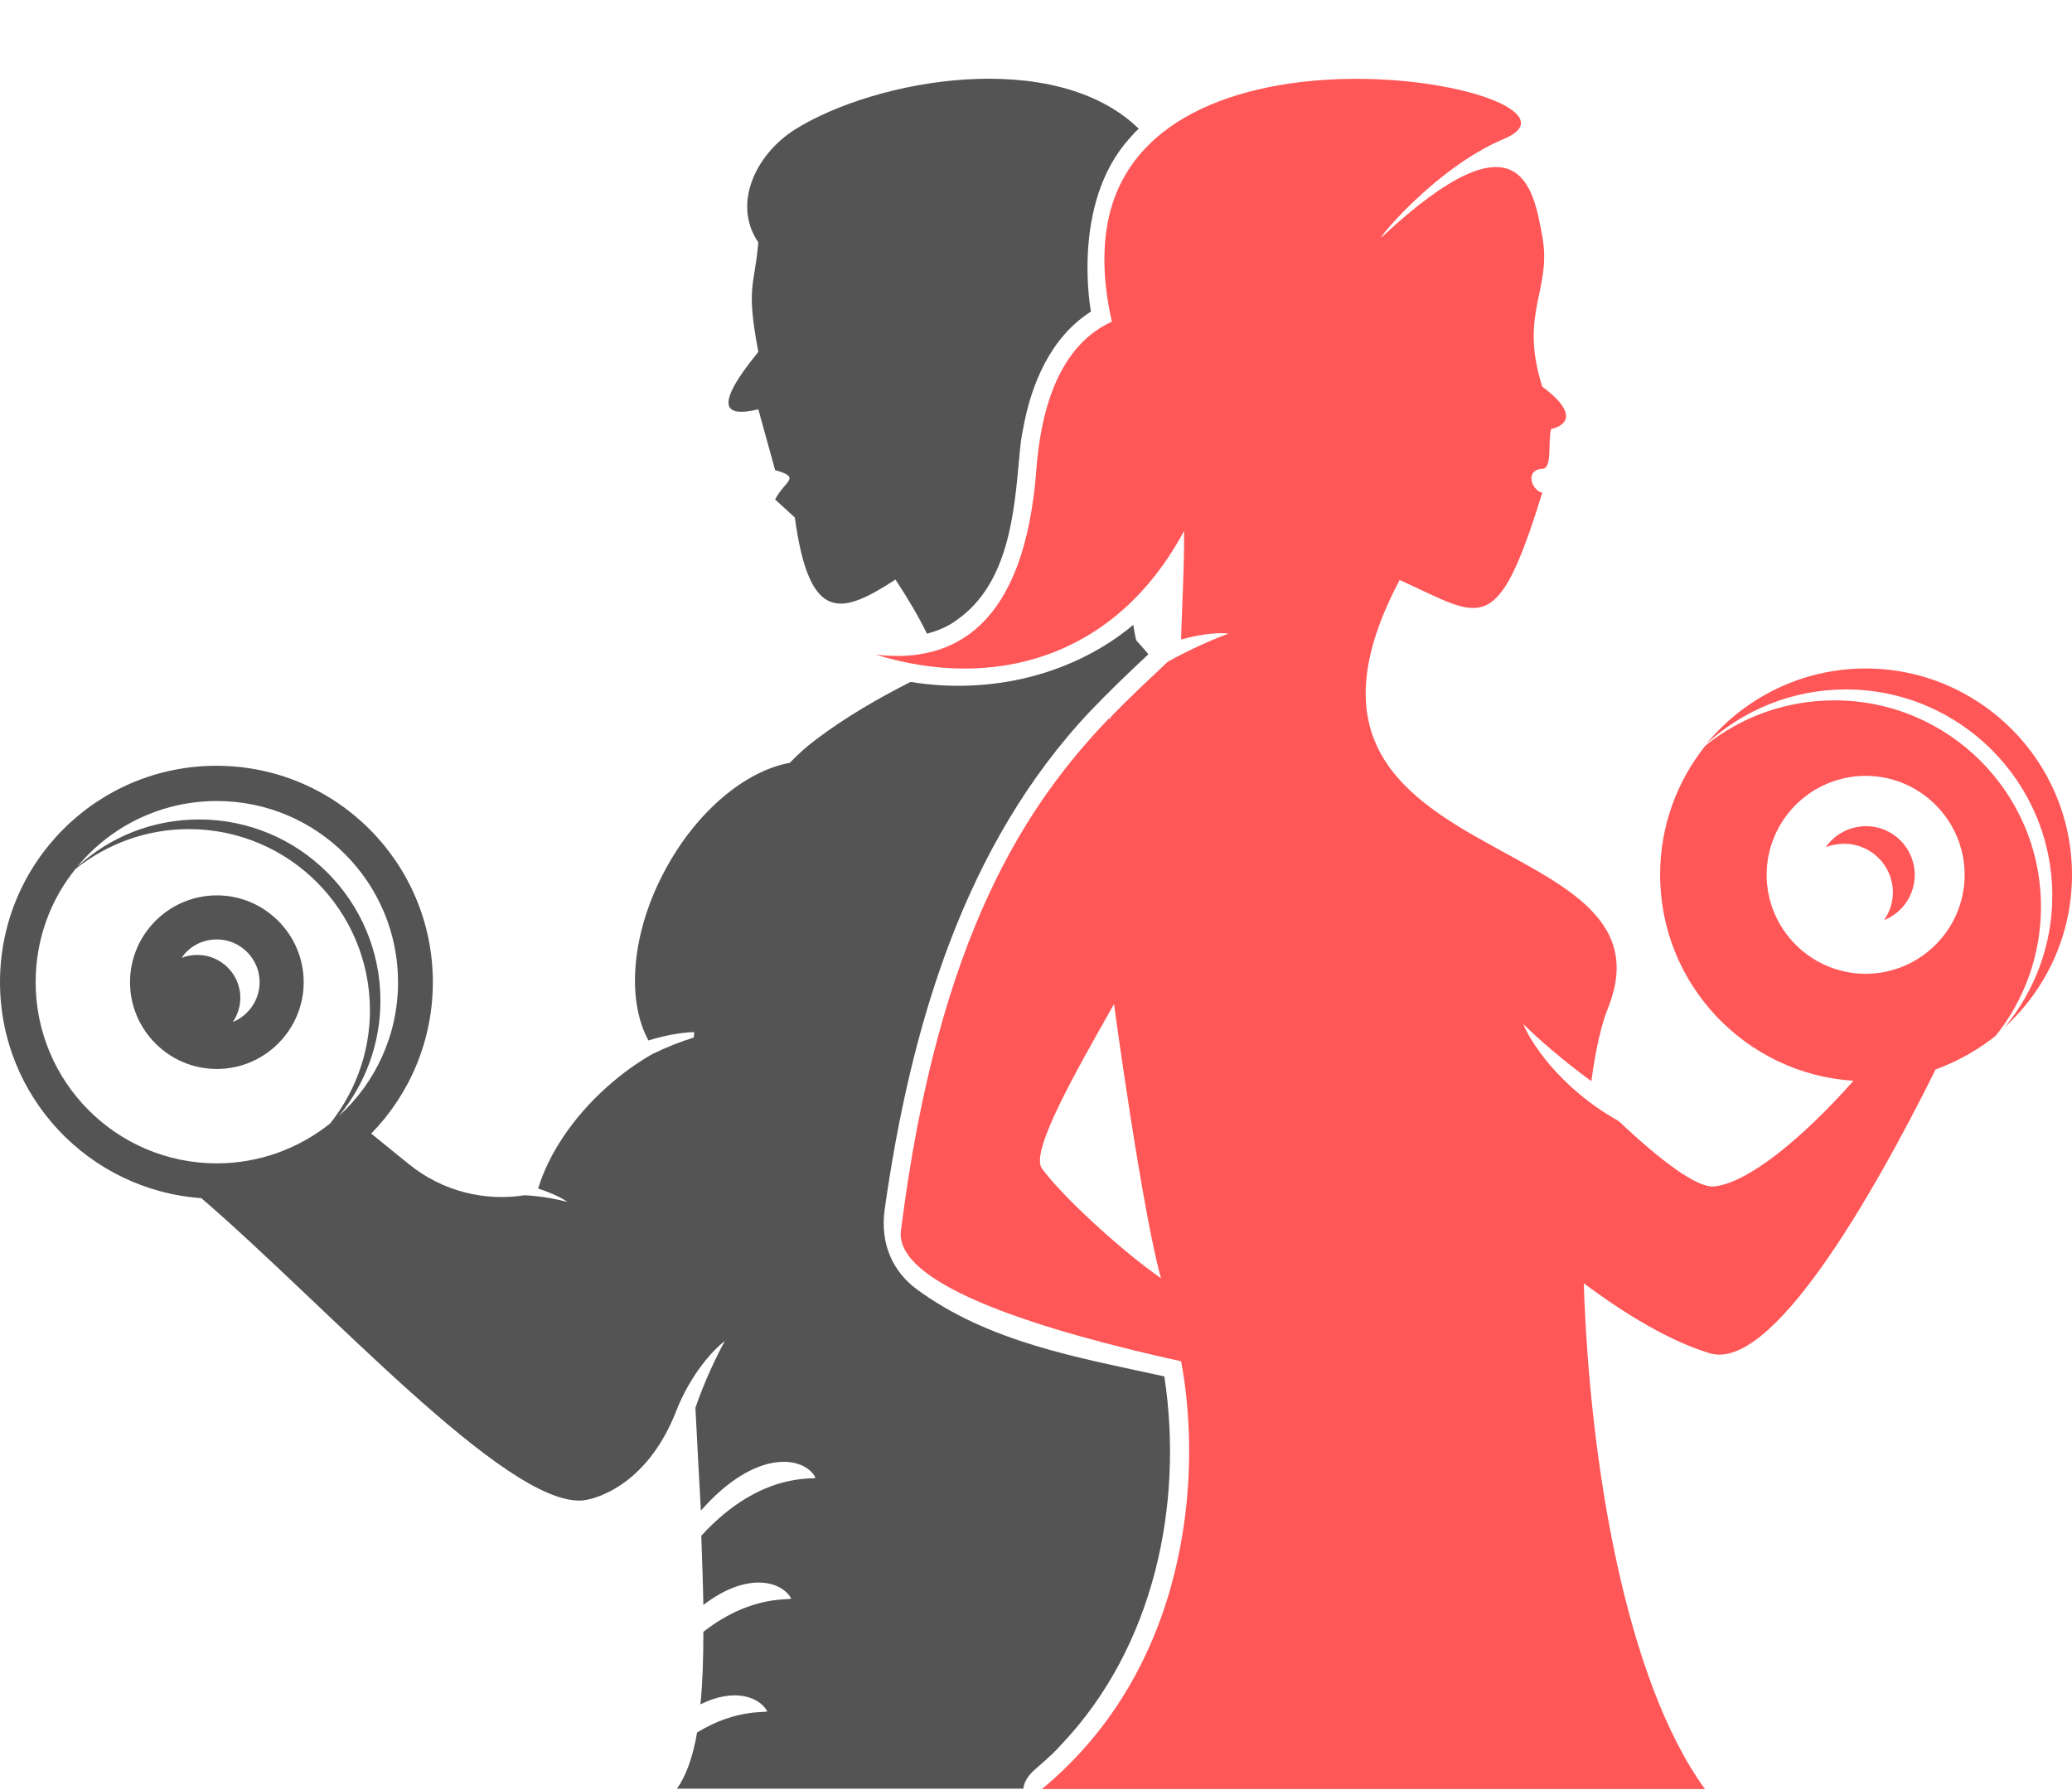 <svg xmlns="http://www.w3.org/2000/svg" xmlns:xlink="http://www.w3.org/1999/xlink" width="500" zoomAndPan="magnify" viewBox="0 0 375 324" height="432" preserveAspectRatio="xMidYMid meet" version="1.0"><defs><g/></defs><g fill="#ff5757" fill-opacity="1"><g transform="translate(193.473, 167.577)"><g><path d="M 5.094 0 L 3.766 0 L 3.766 -10.25 L 0.141 -10.25 L 0.141 -11.422 L 8.703 -11.422 L 8.703 -10.25 L 5.094 -10.25 Z M 5.094 0 "/></g></g></g><g fill="#ff5757" fill-opacity="1"><g transform="translate(202.323, 167.577)"><g><path d="M 5 0.156 C 3.727 0.156 2.727 -0.227 2 -1 C 1.27 -1.77 0.906 -2.844 0.906 -4.219 C 0.906 -5.594 1.242 -6.688 1.922 -7.5 C 2.598 -8.312 3.508 -8.719 4.656 -8.719 C 5.727 -8.719 6.578 -8.363 7.203 -7.656 C 7.828 -6.957 8.141 -6.031 8.141 -4.875 L 8.141 -4.047 L 2.25 -4.047 C 2.27 -3.047 2.52 -2.285 3 -1.766 C 3.488 -1.242 4.172 -0.984 5.047 -0.984 C 5.961 -0.984 6.875 -1.176 7.781 -1.562 L 7.781 -0.406 C 7.32 -0.207 6.883 -0.066 6.469 0.016 C 6.062 0.109 5.57 0.156 5 0.156 Z M 4.641 -7.641 C 3.953 -7.641 3.406 -7.414 3 -6.969 C 2.594 -6.52 2.352 -5.898 2.281 -5.109 L 6.75 -5.109 C 6.75 -5.922 6.566 -6.547 6.203 -6.984 C 5.836 -7.422 5.316 -7.641 4.641 -7.641 Z M 4.641 -7.641 "/></g></g></g><g fill="#ff5757" fill-opacity="1"><g transform="translate(211.297, 167.577)"><g><path d="M 3.438 -4.391 L 0.469 -8.562 L 1.938 -8.562 L 4.203 -5.281 L 6.453 -8.562 L 7.906 -8.562 L 4.938 -4.391 L 8.062 0 L 6.594 0 L 4.203 -3.469 L 1.781 0 L 0.312 0 Z M 3.438 -4.391 "/></g></g></g><g fill="#ff5757" fill-opacity="1"><g transform="translate(219.678, 167.577)"><g><path d="M 4.141 -0.922 C 4.367 -0.922 4.586 -0.938 4.797 -0.969 C 5.016 -1 5.188 -1.035 5.312 -1.078 L 5.312 -0.078 C 5.176 -0.004 4.969 0.051 4.688 0.094 C 4.414 0.133 4.172 0.156 3.953 0.156 C 2.297 0.156 1.469 -0.719 1.469 -2.469 L 1.469 -7.562 L 0.25 -7.562 L 0.25 -8.188 L 1.469 -8.719 L 2.016 -10.547 L 2.766 -10.547 L 2.766 -8.562 L 5.25 -8.562 L 5.25 -7.562 L 2.766 -7.562 L 2.766 -2.516 C 2.766 -2.004 2.883 -1.609 3.125 -1.328 C 3.375 -1.055 3.711 -0.922 4.141 -0.922 Z M 4.141 -0.922 "/></g></g></g><g fill="#ff5757" fill-opacity="1"><g transform="translate(225.325, 167.577)"><g><path d="M 8.766 -4.297 C 8.766 -2.898 8.41 -1.805 7.703 -1.016 C 7.004 -0.234 6.035 0.156 4.797 0.156 C 4.035 0.156 3.359 -0.02 2.766 -0.375 C 2.172 -0.738 1.711 -1.254 1.391 -1.922 C 1.066 -2.598 0.906 -3.391 0.906 -4.297 C 0.906 -5.691 1.254 -6.773 1.953 -7.547 C 2.648 -8.328 3.617 -8.719 4.859 -8.719 C 6.055 -8.719 7.004 -8.316 7.703 -7.516 C 8.41 -6.723 8.766 -5.648 8.766 -4.297 Z M 2.25 -4.297 C 2.25 -3.203 2.469 -2.367 2.906 -1.797 C 3.344 -1.223 3.984 -0.938 4.828 -0.938 C 5.68 -0.938 6.328 -1.219 6.766 -1.781 C 7.203 -2.352 7.422 -3.191 7.422 -4.297 C 7.422 -5.379 7.203 -6.203 6.766 -6.766 C 6.328 -7.336 5.676 -7.625 4.812 -7.625 C 3.969 -7.625 3.328 -7.344 2.891 -6.781 C 2.461 -6.227 2.25 -5.398 2.25 -4.297 Z M 2.25 -4.297 "/></g></g></g><path fill="#ff5757" d="M 213.766 115.762 C 213.84 111.434 214.371 102.477 214.297 96.102 C 201.848 119.328 179.605 125.023 158.504 118.492 C 172.547 120.164 185.449 113.484 187.574 84.867 C 188.867 68.316 194.863 61.105 201.238 58.223 C 199.723 51.617 199.266 44.707 200.938 38.258 C 211.109 0.074 291.801 16.926 272.215 25.125 C 259.465 30.438 248.152 44.707 250.277 42.734 C 275.176 19.582 277.531 34.082 279.125 42.734 C 280.945 52.453 274.875 56.551 279.125 69.988 C 287.777 76.438 280.719 77.652 280.719 77.652 C 280.113 79.855 281.023 84.789 279.125 84.867 C 275.938 85.016 277.152 88.738 279.125 89.191 C 270.852 116.066 268.117 111.664 253.316 104.98 C 225 158.5 304.48 148.781 291.043 182.41 C 289.754 185.598 288.766 190.152 288.008 195.695 C 283.07 192.129 278.215 187.875 275.707 185.371 C 276.695 188.027 281.934 196.758 292.941 202.906 C 300.684 210.195 307.137 215.055 310.246 214.75 C 316.32 214.141 326.188 206.094 335.449 195.621 C 315.941 194.406 300.457 178.16 300.457 158.348 C 300.457 149.543 303.492 141.418 308.652 134.965 C 315.031 129.805 323.152 126.77 332.035 126.77 C 352.605 126.77 369.383 143.469 369.383 164.117 C 369.383 172.922 366.348 181.043 361.184 187.496 C 357.922 190.078 354.277 192.129 350.328 193.57 C 338.562 217.18 320.648 248.227 309.488 244.961 C 302.43 242.836 294.609 238.207 286.641 232.285 C 287.703 265.152 294.309 304.25 308.578 323.832 L 188.562 323.832 C 215.207 301.82 217.637 266.977 213.766 246.402 C 189.703 241.09 161.766 232.816 163.059 222.719 C 169.812 169.125 185.98 145.367 200.785 129.957 L 201.012 130.41 C 200.938 130.262 200.938 130.031 200.938 129.879 C 204.504 126.16 208.07 122.898 211.336 119.785 C 215.434 117.508 219.762 115.609 222.344 114.699 C 220.977 114.473 217.789 114.621 213.766 115.762 Z M 201.621 181.727 C 194.863 193.723 186.363 208.449 188.562 211.484 C 191.75 215.965 202.227 225.832 210.121 231.375 C 206.781 219.457 201.848 183.551 201.621 181.727 Z M 308.883 134.586 C 315.715 126.312 326.113 121 337.652 121 C 358.223 121 375 137.699 375 158.348 C 375 169.277 370.293 179.07 362.855 185.902 C 368.168 179.449 371.434 171.176 371.434 162.145 C 371.434 141.57 354.73 124.793 334.082 124.793 C 324.367 124.793 315.562 128.516 308.883 134.586 Z M 337.652 140.434 C 347.52 140.434 355.566 148.48 355.566 158.348 C 355.566 168.215 347.52 176.262 337.652 176.262 C 327.785 176.262 319.738 168.215 319.738 158.348 C 319.738 148.48 327.785 140.434 337.652 140.434 Z M 330.441 153.336 C 332.035 151.059 334.691 149.543 337.727 149.543 C 342.586 149.543 346.535 153.488 346.535 158.348 C 346.535 162.066 344.258 165.254 340.992 166.547 C 341.98 165.102 342.586 163.434 342.586 161.535 C 342.586 156.676 338.637 152.73 333.781 152.73 C 332.566 152.73 331.426 152.957 330.441 153.336 Z M 330.441 153.336 " fill-opacity="1" fill-rule="evenodd"/><path fill="#545454" d="M 126.848 273.43 C 126.543 267.508 126.164 261.207 125.859 254.832 C 127.453 250.125 129.73 245.34 131.176 242.762 C 129.43 243.977 125.102 248.453 122.367 255.438 C 116.98 269.254 107.188 271.531 105.211 271.605 C 91.32 272.289 58.984 236.23 36.438 216.875 C 16.094 215.434 0 198.504 0 177.781 C 0 156.145 17.535 138.609 39.172 138.609 C 60.805 138.609 78.34 156.145 78.34 177.781 C 78.34 188.406 74.09 198.125 67.18 205.184 L 74.012 210.727 C 80.086 215.66 87.754 217.48 94.965 216.344 C 97.773 216.496 100.355 216.949 102.707 217.559 C 101.266 216.57 99.441 215.812 97.395 215.129 C 99.293 208.902 103.617 202.301 109.918 196.684 C 112.574 194.328 115.309 192.355 118.117 190.762 C 120.621 189.547 123.129 188.559 125.559 187.801 L 125.633 187.117 L 125.633 186.812 C 123.129 186.891 120.32 187.422 117.359 188.332 C 113.336 180.969 114.246 168.824 120.395 157.438 C 126.164 146.734 134.969 139.52 142.941 138.078 C 144.383 136.562 145.977 135.117 147.723 133.828 C 153.035 129.805 158.957 126.391 164.801 123.43 C 179.148 125.781 194.18 122.215 205.113 113.105 C 205.262 114.09 205.414 115.004 205.645 115.914 C 206.402 116.75 207.16 117.582 207.844 118.418 C 204.277 121.758 200.785 125.098 197.445 128.59 C 174.367 152.957 164.727 186.281 160.098 219 C 159.262 225.301 161.691 230.16 165.789 233.27 C 178.922 242.988 195.168 245.723 210.73 249.137 C 214.297 272.668 208.68 298.176 192.281 315.559 C 190.84 317.152 190.383 317.609 187.426 320.188 C 185.98 321.402 185.297 322.695 185.223 323.758 L 122.52 323.758 C 124.191 321.402 125.406 317.988 126.164 313.586 C 133.602 309.031 139.145 310.168 138.84 309.715 C 137.398 307.133 132.844 305.461 126.77 308.5 C 127.152 304.629 127.301 300.227 127.301 295.367 C 136.336 288.309 143.473 289.824 143.168 289.293 C 141.422 286.18 135.199 284.434 127.301 290.508 C 127.227 286.562 127.074 282.387 126.922 277.984 C 138.008 265.836 147.949 268.039 147.57 267.43 C 145.672 263.711 137.02 261.891 126.848 273.43 Z M 13.664 157.285 C 19.281 152.805 26.418 150.074 34.16 150.074 C 52.301 150.074 66.953 164.801 66.953 182.867 C 66.953 190.609 64.219 197.746 59.742 203.363 C 54.125 207.84 46.988 210.574 39.246 210.574 C 21.102 210.574 6.453 195.848 6.453 177.781 C 6.453 170.039 9.109 162.902 13.664 157.285 Z M 13.969 156.906 C 19.965 149.617 29.074 144.988 39.246 144.988 C 57.387 144.988 72.039 159.715 72.039 177.781 C 72.039 187.344 67.941 196 61.336 201.996 C 66.043 196.305 68.852 189.016 68.852 181.121 C 68.852 162.977 54.125 148.328 36.059 148.328 C 27.555 148.328 19.812 151.516 13.969 156.906 Z M 39.246 162.066 C 47.898 162.066 54.961 169.125 54.961 177.781 C 54.961 186.434 47.898 193.492 39.246 193.492 C 30.594 193.492 23.531 186.434 23.531 177.781 C 23.531 169.125 30.594 162.066 39.246 162.066 Z M 32.871 173.379 C 34.234 171.328 36.59 170.039 39.246 170.039 C 43.496 170.039 46.988 173.531 46.988 177.781 C 46.988 181.043 44.938 183.852 42.129 184.992 C 42.965 183.777 43.496 182.258 43.496 180.59 C 43.496 176.34 40.004 172.848 35.754 172.848 C 34.766 172.848 33.781 173 32.871 173.379 Z M 167.762 114.699 C 166.32 111.738 164.422 108.473 162.07 104.906 C 152.43 111.129 146.508 113.18 143.852 93.672 L 140.285 90.406 C 142.031 86.992 145.141 86.461 140.285 85.094 L 137.246 74.086 C 130.945 75.605 129.199 73.555 137.246 63.688 C 134.969 51.691 136.562 51.922 137.246 43.875 C 132.465 36.891 136.793 27.934 143.852 23.453 C 158.504 14.27 190.914 8.5 206.098 23.301 C 205.492 23.832 204.961 24.441 204.43 25.047 C 193.727 36.891 197.445 56.398 197.445 56.398 C 190.156 61.031 186.59 69.531 185.148 77.73 C 184.844 79.324 184.766 79.551 184.465 82.891 C 183.551 92.988 182.488 105.59 173.305 112.117 C 171.633 113.406 169.738 114.168 167.762 114.699 Z M 167.762 114.699 " fill-opacity="1" fill-rule="evenodd"/></svg>